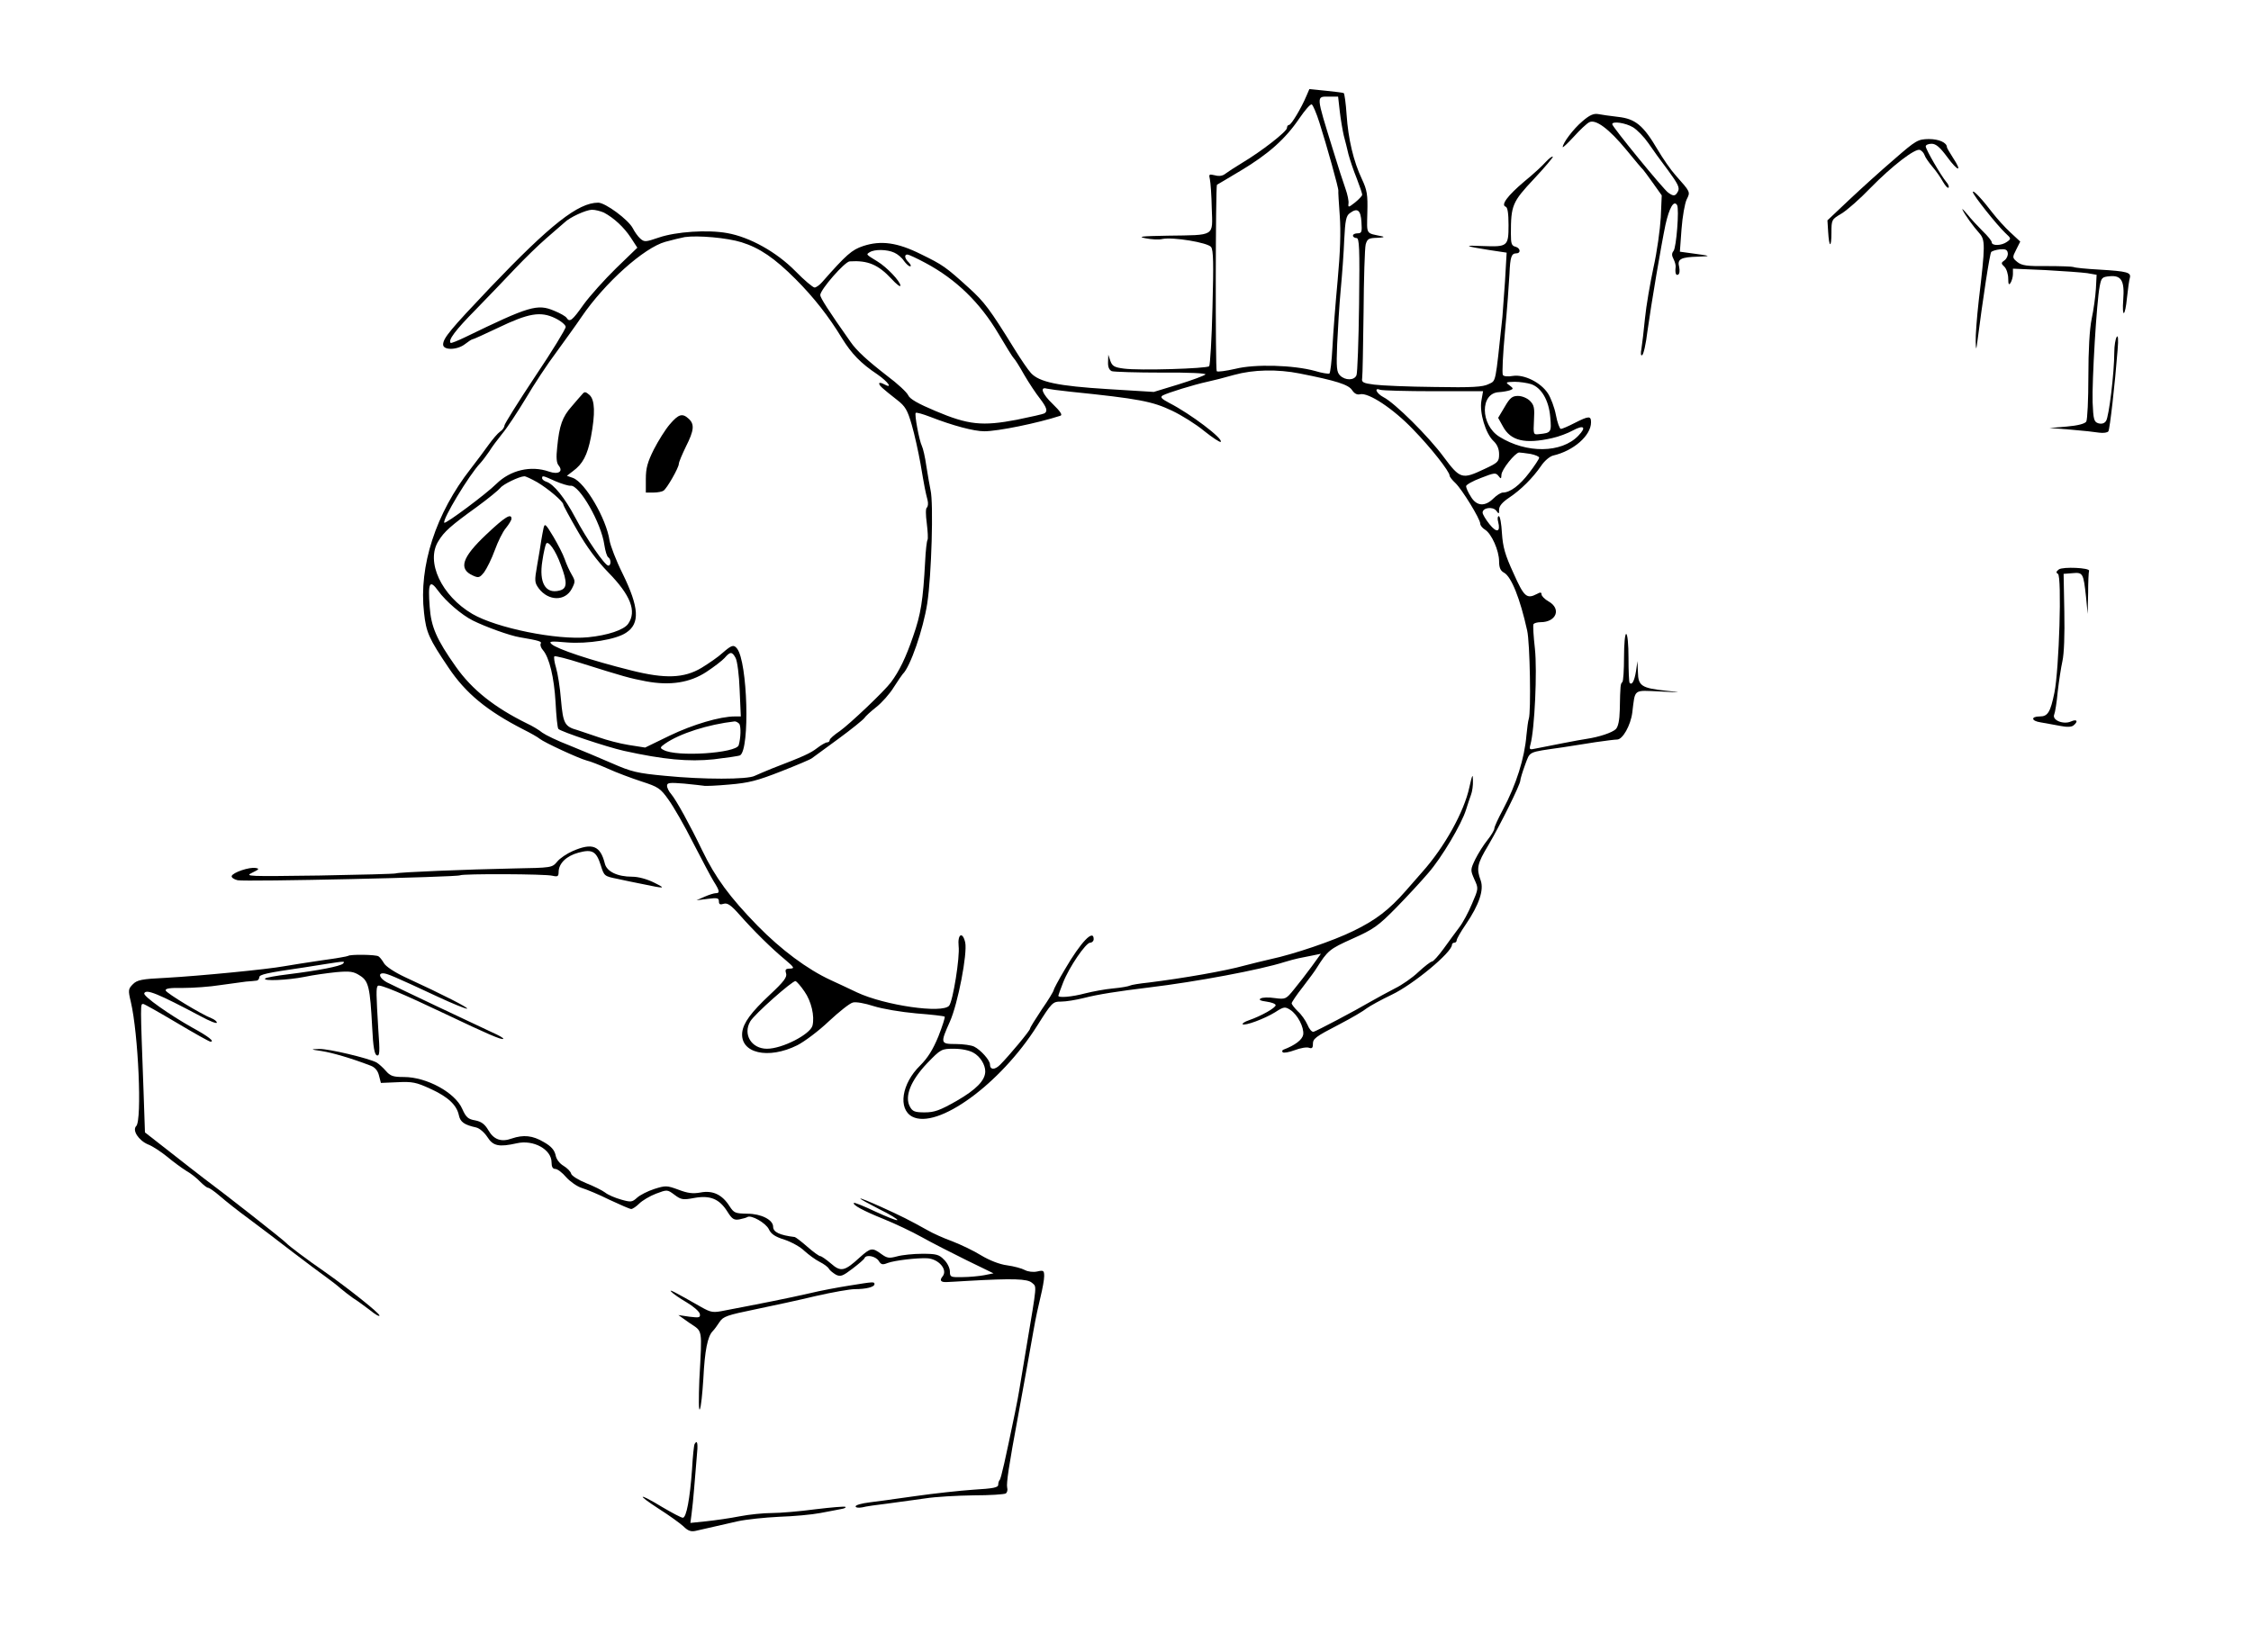 <?xml version="1.0" standalone="no"?>
<!DOCTYPE svg PUBLIC "-//W3C//DTD SVG 20010904//EN"
 "http://www.w3.org/TR/2001/REC-SVG-20010904/DTD/svg10.dtd">
<svg version="1.0" xmlns="http://www.w3.org/2000/svg"
 width="955pt" height="701pt" viewBox="0 0 955 701"
 preserveAspectRatio="xMidYMid meet">
<g transform="translate(0,701) scale(0.1,-0.1)"
fill="#000000" stroke="none">
<path d="M5543 6604 c-22 -53 -65 -124 -74 -124 -5 0 -9 -6 -9 -13 0 -15 -108
-99 -190 -148 -30 -18 -62 -39 -71 -46 -11 -9 -26 -12 -44 -7 -26 6 -27 5 -22
-17 3 -13 7 -69 8 -124 4 -120 16 -112 -186 -115 -113 -2 -131 -4 -95 -11 25
-5 57 -7 72 -3 44 9 191 -15 206 -34 10 -13 11 -69 6 -257 -3 -132 -10 -244
-14 -249 -10 -10 -297 -19 -362 -10 -39 5 -49 10 -57 32 l-9 27 -1 -31 c-1
-22 5 -34 16 -39 10 -3 105 -6 212 -6 117 1 191 -3 185 -8 -5 -5 -56 -24 -114
-42 l-105 -32 -195 12 c-212 13 -291 30 -326 68 -13 14 -44 60 -70 102 -105
170 -128 200 -193 259 -99 90 -111 98 -203 143 -100 50 -170 60 -246 35 -48
-16 -71 -36 -174 -153 -11 -13 -26 -23 -32 -23 -7 0 -44 31 -82 70 -80 81
-193 144 -289 161 -83 15 -217 6 -290 -19 -56 -19 -61 -20 -79 -4 -10 9 -24
29 -31 43 -19 37 -117 109 -147 109 -85 0 -202 -92 -458 -360 -169 -178 -200
-215 -200 -242 0 -25 60 -24 93 2 14 11 28 20 31 20 4 0 52 22 109 49 129 62
180 71 242 41 25 -12 45 -29 45 -37 0 -9 -58 -104 -130 -211 -71 -107 -130
-201 -130 -208 0 -7 -8 -19 -19 -26 -10 -7 -31 -32 -47 -54 -16 -23 -51 -69
-77 -103 -148 -189 -221 -413 -198 -611 9 -84 21 -110 104 -233 73 -109 163
-183 317 -262 30 -15 62 -33 70 -40 20 -16 165 -83 199 -92 14 -3 55 -19 91
-35 35 -16 99 -40 142 -54 71 -23 80 -29 114 -77 21 -29 68 -110 104 -182 37
-71 76 -146 88 -165 26 -41 27 -50 8 -50 -7 0 -29 -7 -47 -15 l-34 -15 48 6
c40 5 47 4 47 -11 0 -12 5 -15 20 -10 16 5 31 -5 68 -47 60 -68 136 -143 193
-190 39 -33 41 -37 21 -38 -19 0 -22 -4 -17 -20 5 -16 -9 -35 -69 -91 -80 -75
-112 -119 -117 -159 -10 -89 110 -117 234 -55 31 16 91 61 134 102 43 40 88
76 101 79 13 4 51 -3 88 -15 38 -12 115 -25 181 -31 64 -5 118 -11 121 -14 2
-3 -10 -41 -27 -84 -23 -56 -45 -91 -77 -123 -79 -77 -95 -184 -34 -217 107
-56 374 138 530 385 63 100 66 103 102 103 20 0 63 7 95 15 62 16 147 29 278
45 200 24 472 75 575 108 19 6 46 13 60 16 14 3 41 8 60 12 l34 7 -39 -54
c-22 -30 -55 -73 -75 -97 -34 -42 -36 -43 -82 -37 -26 4 -53 3 -60 -2 -9 -5 0
-10 25 -13 21 -3 38 -9 39 -15 1 -11 -61 -46 -113 -64 -18 -6 -30 -14 -27 -17
9 -8 93 23 138 51 37 24 42 24 64 10 31 -20 59 -74 55 -105 -4 -22 -34 -45
-84 -64 -5 -2 -7 -7 -3 -11 4 -4 27 0 51 9 24 9 51 14 61 10 11 -4 16 -1 16
14 0 25 7 31 115 87 50 26 101 56 114 67 14 10 61 36 105 57 91 43 256 180
256 212 0 5 5 9 10 9 6 0 10 5 10 10 0 6 17 36 39 68 57 84 77 146 63 186 -19
51 -15 71 32 149 51 87 136 258 136 275 0 6 9 36 20 66 23 60 8 53 160 75 36
6 99 15 140 22 41 6 82 11 90 11 24 -1 58 60 65 114 13 103 2 95 118 90 94 -5
96 -4 26 3 -105 11 -119 21 -120 79 l-2 47 -6 -42 c-7 -43 -17 -61 -27 -51 -3
3 -5 51 -5 107 0 56 -4 101 -10 101 -5 0 -9 -44 -9 -98 0 -54 -3 -102 -7 -106
-8 -8 -9 -10 -11 -118 -1 -45 -7 -72 -17 -82 -16 -15 -70 -33 -123 -41 -30 -4
-171 -32 -216 -41 -27 -6 -29 -5 -23 17 18 66 29 312 19 406 -6 53 -9 100 -6
105 3 4 16 8 30 8 67 0 89 57 34 88 -16 9 -30 23 -30 30 0 9 -5 10 -19 2 -44
-23 -55 -13 -100 88 -36 78 -45 111 -49 170 -2 39 -8 72 -13 72 -5 0 -7 -11
-3 -24 11 -44 -6 -49 -37 -10 -16 20 -29 42 -29 49 0 21 43 27 58 8 11 -15 12
-15 12 5 0 15 14 31 42 50 50 33 101 84 136 135 14 21 36 40 51 44 87 20 161
85 161 141 0 28 -9 28 -70 -3 -27 -14 -53 -25 -58 -25 -5 0 -15 27 -21 59 -6
32 -22 74 -34 92 -31 47 -101 81 -148 74 -22 -4 -40 -2 -43 4 -4 6 0 88 9 184
9 95 17 205 19 245 3 71 8 87 29 87 20 0 18 22 -3 28 -17 4 -20 13 -20 55 0
121 6 135 98 233 46 49 82 92 80 94 -3 3 -16 -7 -30 -22 -14 -16 -54 -53 -91
-83 -71 -60 -101 -100 -79 -107 8 -3 12 -28 12 -78 0 -90 -4 -93 -108 -89 -86
4 -81 0 27 -17 l73 -11 -7 -122 c-5 -66 -10 -134 -11 -151 -31 -289 -26 -269
-59 -285 -24 -12 -68 -15 -230 -12 -110 1 -225 6 -255 10 -47 6 -54 10 -51 27
2 11 4 137 6 280 1 143 5 272 9 288 7 24 13 27 50 28 22 1 32 3 21 6 -72 15
-66 5 -64 101 2 76 -1 95 -23 142 -36 76 -58 170 -65 273 -3 48 -9 89 -12 92
-4 2 -38 6 -76 10 l-70 7 -12 -28z m141 -66 c4 -35 12 -81 17 -103 6 -22 15
-58 20 -80 6 -22 21 -68 35 -102 13 -34 24 -65 23 -70 0 -4 -14 -19 -30 -32
-28 -22 -30 -22 -28 -5 2 10 -4 39 -13 64 -9 25 -33 99 -53 165 -73 236 -72
225 -15 225 l37 0 7 -62z m-86 -49 c30 -94 82 -280 80 -288 -1 -3 2 -51 6
-106 5 -68 2 -156 -9 -275 -9 -96 -19 -223 -22 -283 -3 -59 -9 -109 -13 -112
-4 -2 -32 2 -61 11 -91 25 -255 30 -338 9 -40 -9 -75 -14 -79 -10 -6 6 -5 786
1 791 1 0 47 28 101 60 117 70 189 134 248 221 24 35 47 62 53 60 5 -2 20 -37
33 -78z m-3036 -381 c43 -23 85 -62 114 -106 l28 -43 -90 -87 c-49 -48 -111
-117 -138 -154 -48 -68 -59 -77 -72 -57 -3 6 -27 20 -52 30 -72 31 -107 20
-377 -111 -33 -16 -61 -27 -63 -25 -12 11 19 53 106 141 53 55 129 133 167
174 39 41 99 100 134 130 35 30 69 60 76 66 22 22 90 53 116 54 15 0 37 -6 51
-12z m3214 -40 c3 -42 1 -48 -16 -48 -11 0 -20 -4 -20 -10 0 -5 7 -10 15 -10
12 0 14 -39 11 -282 -2 -156 -7 -291 -11 -300 -9 -23 -48 -23 -70 -1 -14 14
-16 33 -12 132 3 64 9 168 15 231 6 63 13 159 15 213 4 81 8 101 23 112 33 25
47 14 50 -37z m-2630 -86 c77 -24 140 -67 229 -156 78 -78 142 -160 197 -251
41 -66 79 -106 151 -154 46 -32 67 -63 27 -41 -11 6 -20 7 -20 3 0 -9 11 -19
76 -70 35 -27 44 -43 62 -105 12 -41 28 -114 37 -164 18 -106 21 -120 30 -155
4 -15 2 -29 -3 -33 -5 -3 -5 -30 0 -67 4 -33 6 -65 3 -70 -3 -4 -8 -46 -10
-91 -9 -166 -18 -224 -51 -318 -31 -91 -59 -148 -94 -195 -29 -39 -176 -178
-217 -207 -24 -16 -43 -33 -43 -38 0 -6 -5 -10 -11 -10 -6 0 -25 -11 -42 -24
-30 -23 -57 -35 -192 -87 -27 -11 -60 -25 -73 -31 -30 -16 -219 -16 -380 0
-118 11 -143 17 -225 53 -50 22 -132 56 -181 76 -50 19 -101 44 -115 54 -13
11 -43 29 -65 39 -138 68 -233 143 -302 241 -82 116 -105 169 -111 254 -8 103
0 118 36 68 32 -44 99 -102 147 -126 52 -26 156 -64 199 -71 82 -14 95 -18 89
-27 -3 -6 1 -18 9 -27 28 -32 48 -118 54 -222 3 -58 8 -109 12 -113 12 -12
203 -76 278 -93 168 -37 274 -47 381 -36 57 7 107 14 112 17 42 26 32 396 -13
453 -14 18 -23 15 -61 -18 -18 -17 -59 -45 -90 -64 -74 -44 -154 -47 -297 -11
-173 43 -316 91 -339 112 -13 12 -3 13 65 7 89 -7 208 12 251 41 60 39 56 107
-15 252 -27 54 -51 117 -55 140 -14 93 -103 245 -155 265 l-26 9 26 20 c41 30
61 67 76 144 19 101 17 158 -6 179 -16 14 -21 15 -30 4 -7 -7 -27 -31 -46 -53
-39 -44 -52 -80 -61 -172 -5 -45 -3 -67 6 -78 21 -26 -1 -40 -41 -26 -77 27
-164 6 -223 -52 -42 -42 -215 -171 -221 -165 -10 11 105 203 153 253 10 11 27
34 38 50 10 17 35 50 55 75 21 25 65 92 100 150 34 58 92 146 129 195 36 50
85 117 107 150 98 144 265 294 356 319 29 8 66 17 82 20 56 8 180 -3 241 -22z
m648 -44 c14 -6 33 -22 41 -35 9 -12 20 -23 26 -23 6 0 3 7 -5 16 -18 17 -21
34 -6 34 5 0 40 -16 77 -36 129 -69 231 -168 309 -300 32 -54 61 -101 65 -104
4 -3 24 -34 44 -70 21 -36 51 -81 67 -101 29 -38 34 -54 19 -63 -5 -3 -58 -15
-117 -27 -146 -28 -206 -22 -345 37 -74 31 -109 51 -116 67 -6 13 -46 50 -89
82 -85 66 -130 107 -156 145 -94 133 -128 187 -128 198 0 23 104 142 125 143
77 5 121 -14 177 -74 21 -23 38 -36 38 -29 0 18 -58 79 -98 103 -49 30 -48 29
-32 39 21 13 74 12 104 -2z m1721 -513 c153 -30 206 -47 221 -70 10 -15 21
-21 34 -18 35 9 141 -61 225 -149 77 -79 155 -179 155 -196 0 -5 11 -19 25
-32 28 -27 105 -152 105 -172 0 -7 9 -19 21 -26 27 -17 59 -88 59 -134 0 -27
6 -40 21 -48 31 -17 68 -109 98 -245 12 -50 17 -347 7 -375 -3 -8 -7 -40 -10
-70 -8 -97 -43 -209 -100 -316 -20 -37 -36 -72 -36 -79 0 -7 -13 -29 -29 -49
-17 -21 -40 -58 -52 -82 -21 -44 -21 -46 -4 -85 18 -39 18 -39 -10 -104 -15
-36 -39 -81 -54 -100 -14 -19 -44 -59 -66 -90 -22 -30 -44 -55 -50 -55 -5 0
-31 -20 -57 -44 -26 -25 -71 -56 -100 -70 -29 -15 -75 -40 -103 -56 -70 -41
-228 -124 -242 -128 -7 -2 -19 12 -26 30 -8 18 -26 44 -41 57 -14 14 -26 29
-26 34 0 4 21 36 48 70 26 34 52 69 57 78 48 76 55 82 153 126 90 40 109 54
185 131 47 48 108 114 136 147 57 65 142 208 161 270 7 22 16 50 21 63 5 13 9
40 8 60 0 31 -3 26 -15 -28 -22 -104 -106 -255 -200 -360 -12 -14 -44 -50 -70
-80 -70 -80 -127 -124 -222 -170 -85 -42 -253 -99 -352 -120 -30 -7 -80 -19
-110 -27 -82 -23 -262 -54 -406 -72 -39 -4 -75 -10 -80 -13 -5 -3 -37 -9 -71
-12 -34 -3 -87 -13 -119 -21 -56 -15 -114 -20 -114 -10 0 2 9 27 20 55 26 67
97 170 115 170 8 0 15 7 15 15 0 45 -55 -13 -122 -128 -27 -45 -48 -85 -48
-89 0 -4 -22 -41 -50 -81 -27 -41 -50 -77 -50 -82 0 -8 -89 -115 -127 -153
-23 -23 -43 -22 -43 2 0 17 -39 61 -67 75 -12 6 -47 11 -77 11 -67 0 -67 3
-26 95 34 76 75 289 65 336 -11 48 -33 36 -28 -15 6 -47 -24 -233 -40 -253
-27 -35 -274 1 -391 56 -33 16 -83 39 -111 52 -100 46 -211 129 -311 231 -118
121 -179 204 -235 320 -53 110 -110 213 -131 238 -10 11 -18 27 -18 36 0 13
11 14 73 9 39 -4 77 -8 82 -9 6 -2 54 0 109 5 83 7 118 16 220 56 66 26 126
51 131 56 6 4 56 41 112 82 56 41 105 81 110 88 4 7 27 28 51 47 23 18 57 56
74 84 18 28 35 53 38 56 32 30 87 190 104 300 18 117 27 425 14 480 -4 19 -12
65 -18 103 -5 37 -14 75 -19 85 -11 22 -32 134 -26 140 3 3 31 -5 62 -17 95
-37 185 -61 229 -61 57 0 225 34 323 66 10 3 -1 19 -33 50 -44 42 -56 74 -25
65 8 -2 52 -8 99 -13 293 -30 349 -41 433 -81 40 -19 101 -57 136 -86 35 -28
67 -49 70 -46 12 13 -128 119 -218 165 -34 18 -40 25 -28 32 20 11 133 46 189
58 24 5 75 18 113 29 83 23 184 25 280 6z m981 -45 c44 -15 75 -69 81 -139 6
-65 4 -68 -47 -73 -25 -3 -25 -2 -22 59 3 51 1 64 -17 82 -12 12 -34 21 -51
21 -24 0 -34 -8 -56 -46 l-28 -47 20 -36 c33 -62 94 -76 209 -50 28 6 67 21
87 32 48 26 60 15 24 -22 -71 -74 -220 -76 -335 -4 -81 51 -82 185 -2 189 17
1 38 5 47 8 16 6 15 8 -2 21 -18 13 -16 14 22 15 23 0 54 -5 70 -10z m-414
-30 l210 0 -7 -40 c-9 -51 18 -140 51 -171 16 -15 24 -34 24 -56 0 -32 -4 -36
-62 -63 -95 -45 -103 -43 -173 51 -64 87 -208 230 -256 254 -30 16 -41 42 -13
31 9 -3 110 -6 226 -6z m411 -266 c20 -4 37 -11 37 -16 0 -5 -19 -34 -42 -64
-40 -53 -81 -84 -112 -84 -8 0 -26 -11 -40 -25 -36 -36 -72 -33 -96 8 -11 17
-20 37 -20 44 0 6 28 22 63 35 56 22 63 23 74 9 11 -14 12 -14 13 4 0 22 58
94 75 95 6 0 27 -3 48 -6z m-4214 -120 c46 -27 111 -82 111 -95 0 -4 27 -54
60 -111 38 -67 84 -129 130 -176 96 -98 122 -166 85 -219 -18 -26 -88 -49
-170 -57 -132 -13 -388 39 -491 99 -131 77 -199 222 -144 309 24 40 52 65 163
145 48 35 93 72 100 81 11 15 79 48 101 49 5 1 30 -11 55 -25z m78 4 c26 -11
55 -20 64 -19 37 4 130 -158 143 -251 4 -26 11 -50 17 -53 12 -8 12 -35 0 -35
-15 0 -93 114 -141 205 -44 83 -91 141 -122 151 -10 3 -18 10 -18 15 0 12 2
12 57 -13z m764 -750 c7 -13 15 -74 17 -135 l5 -113 -26 0 c-62 0 -177 -34
-275 -81 l-105 -51 -70 11 c-38 6 -94 21 -125 32 -32 11 -73 25 -92 31 -54 15
-61 27 -70 129 -4 52 -14 113 -21 136 -7 23 -10 45 -7 48 3 3 55 -10 114 -29
178 -56 206 -64 275 -77 102 -19 186 -6 256 40 32 21 67 48 77 59 24 28 32 28
47 0z m16 -280 c7 -13 6 -59 -3 -90 -10 -34 -265 -51 -319 -20 -16 8 -15 11 6
26 63 44 183 82 296 95 6 0 15 -5 20 -11z m276 -1135 c29 -41 44 -105 34 -145
-10 -37 -128 -98 -193 -98 -66 0 -103 61 -71 116 17 30 180 174 192 171 6 -2
23 -22 38 -44z m717 -260 c29 -16 50 -51 50 -79 0 -38 -38 -77 -121 -125 -72
-41 -95 -49 -136 -49 -42 0 -52 4 -63 25 -23 43 4 110 73 183 59 61 61 62 115
62 32 0 65 -7 82 -17z"/>
<path d="M2842 5210 c-19 -22 -49 -70 -68 -107 -27 -54 -34 -80 -34 -125 l0
-58 33 0 c17 0 37 4 42 8 15 10 65 98 65 114 0 7 14 40 30 73 35 69 37 95 12
118 -27 25 -43 20 -80 -23z"/>
<path d="M2063 4742 c-103 -97 -119 -146 -57 -174 24 -11 29 -10 48 14 11 15
32 57 45 93 13 36 34 79 47 94 13 16 24 34 24 40 0 25 -29 7 -107 -67z"/>
<path d="M2306 4769 c-3 -13 -7 -37 -10 -54 -2 -16 -10 -63 -17 -103 -12 -68
-11 -74 7 -99 41 -54 112 -55 140 -1 15 29 15 33 0 59 -9 15 -23 45 -30 66 -7
21 -30 65 -49 97 -32 53 -36 57 -41 35z m73 -155 c29 -76 28 -102 -6 -110 -59
-15 -87 34 -72 126 5 35 13 68 16 73 9 15 40 -28 62 -89z"/>
<path d="M6713 6495 c-38 -32 -83 -92 -83 -109 0 -4 21 16 47 44 26 29 55 56
65 61 27 15 84 -27 158 -117 35 -43 67 -81 71 -84 3 -3 22 -29 42 -57 l37 -52
-4 -93 c-3 -51 -16 -147 -31 -213 -14 -66 -31 -163 -36 -215 -5 -52 -12 -110
-15 -129 -4 -21 -3 -32 3 -28 6 4 16 48 22 99 17 122 58 364 77 455 16 71 35
105 49 83 10 -16 -3 -181 -15 -195 -8 -10 -8 -19 0 -34 6 -12 10 -27 9 -34 -3
-25 1 -38 11 -32 6 3 7 18 4 32 -9 34 7 42 81 44 59 2 55 3 -34 15 l-44 6 7
96 c4 53 14 110 22 126 16 32 16 31 -47 102 -20 22 -54 71 -77 110 -60 102
-94 130 -167 138 -33 4 -71 9 -85 12 -19 3 -36 -4 -67 -31z m215 -25 c18 -11
47 -41 65 -67 17 -25 55 -78 84 -116 42 -57 50 -74 42 -89 -11 -21 -19 -22
-42 -5 -21 15 -237 279 -237 290 0 14 56 6 88 -13z"/>
<path d="M8035 6333 c-55 -47 -141 -125 -191 -172 l-91 -86 3 -48 c4 -69 14
-71 14 -4 0 55 1 56 43 81 23 14 78 62 122 108 93 95 190 169 210 162 8 -3 17
-13 20 -22 3 -10 18 -31 33 -49 15 -17 35 -46 45 -64 10 -17 20 -29 24 -25 3
3 -1 14 -9 23 -23 27 -88 139 -88 152 0 6 11 11 25 11 18 0 35 -14 66 -56 46
-63 66 -66 25 -4 -14 22 -26 42 -26 45 0 20 -34 35 -77 35 -46 -1 -53 -4 -148
-87z"/>
<path d="M8370 6195 c0 -12 102 -140 138 -174 25 -23 25 -24 7 -37 -23 -17
-65 -18 -65 -2 0 6 -17 27 -38 47 -20 20 -50 52 -65 71 -16 19 -25 28 -21 20
11 -23 46 -71 71 -99 26 -29 26 -50 -2 -286 -8 -71 -14 -150 -13 -175 1 -31 2
-36 5 -15 26 202 55 391 61 396 4 4 20 9 37 11 22 2 31 -1 33 -15 2 -10 -4
-24 -13 -31 -16 -11 -16 -14 -1 -28 9 -9 16 -32 16 -50 0 -25 3 -29 10 -18 5
8 10 25 10 37 l0 23 138 -6 c75 -4 155 -10 177 -13 l40 -7 -3 -59 c-2 -33 -10
-91 -18 -128 -9 -44 -14 -133 -14 -245 0 -97 -4 -183 -9 -191 -6 -9 -36 -17
-83 -21 l-73 -6 90 -7 c50 -4 104 -10 122 -13 17 -2 34 0 38 6 6 9 28 202 39
345 4 47 2 65 -4 55 -5 -8 -10 -37 -10 -64 0 -88 -23 -276 -35 -292 -7 -11
-19 -14 -33 -10 -18 6 -21 16 -24 89 -3 89 17 427 30 492 7 37 10 40 44 43 48
4 62 -20 56 -99 -6 -82 8 -74 16 9 4 37 9 74 12 83 6 23 -11 28 -129 35 -56 3
-105 8 -110 11 -4 2 -54 4 -111 4 -86 -1 -108 2 -127 17 -22 18 -22 20 -5 53
l17 34 -42 39 c-23 21 -56 58 -74 81 -45 59 -85 102 -85 90z"/>
<path d="M8735 4594 c-12 -9 -13 -14 -4 -19 17 -11 5 -405 -15 -504 -17 -83
-28 -101 -62 -101 -39 0 -37 -19 3 -25 21 -4 58 -10 83 -15 29 -6 49 -5 57 2
21 17 15 28 -10 17 -32 -15 -82 5 -72 29 4 9 11 53 15 97 5 44 14 103 20 130
7 31 10 111 8 210 l-3 160 38 3 c44 4 46 0 57 -100 l7 -73 2 88 c0 48 2 90 4
95 4 13 -111 18 -128 6z"/>
<path d="M2430 3399 c-25 -11 -55 -31 -66 -45 -22 -26 -23 -26 -185 -29 -198
-4 -492 -16 -500 -21 -4 -2 -150 -6 -325 -9 -304 -4 -317 -4 -284 12 29 14 32
17 15 20 -27 5 -97 -19 -102 -34 -2 -6 9 -14 25 -18 32 -7 931 13 944 21 11 7
363 6 392 -2 22 -5 26 -3 26 17 1 36 33 67 84 81 59 16 76 6 95 -54 14 -45 15
-46 70 -57 31 -7 76 -16 101 -21 105 -22 107 -21 55 5 -30 15 -67 25 -93 25
-63 0 -108 22 -116 56 -19 76 -53 89 -136 53z"/>
<path d="M1477 2954 c-2 -2 -53 -11 -113 -19 -60 -9 -131 -20 -159 -25 -70
-13 -357 -41 -500 -49 -104 -5 -123 -9 -141 -27 -20 -20 -21 -25 -9 -75 32
-136 48 -502 23 -527 -18 -18 10 -61 50 -78 19 -7 55 -31 81 -52 25 -21 62
-48 81 -60 20 -11 46 -32 59 -46 14 -14 29 -26 34 -26 5 0 28 -16 51 -36 23
-20 77 -63 121 -95 44 -33 128 -96 187 -142 59 -45 123 -93 143 -107 19 -14
47 -35 61 -48 14 -12 38 -30 52 -40 15 -9 46 -32 70 -50 23 -19 42 -30 42 -24
0 10 -132 115 -233 186 -77 53 -152 110 -162 121 -9 11 -262 210 -350 275 -22
17 -87 67 -145 113 l-105 82 -6 175 c-14 381 -14 370 -1 370 4 0 68 -36 142
-80 74 -44 138 -80 143 -80 19 0 -8 22 -76 59 -98 55 -210 134 -205 146 7 20
58 -1 241 -98 37 -20 67 -32 67 -26 0 5 -10 13 -22 18 -44 17 -192 107 -195
118 -3 9 19 12 74 11 43 0 114 5 157 12 44 6 93 13 110 15 17 1 37 3 44 4 6 0
12 7 12 14 0 12 31 19 190 42 19 3 62 10 95 15 76 12 81 12 70 1 -12 -11 -103
-29 -232 -45 -50 -6 -95 -14 -98 -18 -12 -12 97 -7 167 7 37 8 97 16 135 20
57 5 73 3 99 -14 38 -23 44 -50 53 -220 4 -85 10 -116 20 -119 12 -4 13 14 6
109 -9 151 -10 178 -2 186 8 8 105 -33 292 -122 168 -80 234 -109 240 -103 3
3 -19 15 -48 28 -61 28 -411 194 -446 212 -29 16 -39 38 -16 38 16 0 41 -10
236 -101 58 -27 112 -49 120 -49 13 1 -98 58 -263 134 -45 21 -82 46 -89 59
-7 12 -17 25 -23 29 -11 8 -122 9 -129 2z"/>
<path d="M1366 2550 c44 -7 124 -30 207 -62 18 -7 30 -21 35 -42 l8 -31 71 3
c61 3 79 0 139 -28 75 -34 112 -69 121 -113 6 -28 23 -40 73 -51 14 -3 35 -21
48 -41 24 -38 49 -43 125 -26 70 16 147 -26 147 -81 0 -19 5 -28 16 -28 9 0
30 -16 46 -35 17 -19 47 -40 67 -46 20 -6 73 -28 117 -50 45 -21 86 -39 92
-39 6 0 22 11 34 23 13 13 45 32 71 42 48 18 48 18 79 -5 28 -21 36 -22 84
-13 67 12 106 -4 140 -58 20 -32 28 -37 51 -33 14 3 30 7 34 10 16 10 78 -25
91 -52 9 -20 27 -32 66 -44 30 -10 68 -31 85 -48 18 -16 46 -37 64 -46 18 -9
36 -22 40 -30 4 -7 18 -18 30 -25 19 -9 28 -6 70 26 26 20 50 40 51 45 7 16
47 8 60 -12 10 -16 16 -18 38 -9 30 11 124 22 168 20 49 -3 88 -49 65 -77 -14
-17 -8 -25 17 -24 11 0 51 3 89 5 193 11 254 9 273 -8 21 -19 23 4 -24 -277
-14 -85 -28 -166 -30 -180 -2 -14 -10 -56 -18 -95 -40 -194 -59 -280 -65 -285
-3 -3 -6 -12 -6 -20 0 -12 -21 -16 -105 -21 -58 -4 -168 -16 -245 -27 -77 -11
-166 -23 -197 -27 -32 -4 -58 -11 -58 -17 0 -5 12 -7 28 -4 15 4 63 11 107 16
44 6 116 16 160 22 44 7 136 12 205 13 69 0 130 4 137 8 6 4 9 15 6 25 -4 17
7 93 46 302 27 149 49 267 66 366 8 47 22 111 30 143 8 33 15 71 15 86 0 24
-3 26 -29 20 -17 -4 -40 -1 -53 6 -13 7 -46 16 -75 20 -32 4 -75 21 -110 42
-32 20 -87 46 -123 60 -36 13 -83 34 -105 47 -77 43 -111 60 -197 99 -49 22
-88 38 -88 35 0 -2 36 -22 81 -45 45 -22 79 -43 76 -46 -3 -3 -45 14 -93 36
-48 23 -89 39 -91 37 -8 -8 40 -34 127 -69 47 -19 119 -53 160 -76 41 -23 127
-67 190 -98 l115 -56 -40 -8 c-22 -4 -64 -8 -92 -8 -50 -1 -53 0 -53 24 0 14
-11 37 -25 50 -21 22 -33 25 -92 25 -37 0 -86 -5 -107 -11 -34 -9 -42 -8 -67
10 -38 28 -45 27 -91 -14 -65 -60 -81 -63 -123 -26 -20 17 -40 31 -45 31 -5 0
-30 18 -55 40 -25 22 -49 40 -53 41 -65 8 -92 21 -92 44 0 29 -51 55 -109 55
-52 1 -57 3 -76 32 -31 49 -71 68 -123 58 -33 -6 -55 -3 -94 12 -49 18 -54 18
-102 3 -28 -9 -61 -26 -73 -37 -21 -19 -26 -20 -68 -8 -25 7 -56 20 -68 30
-12 9 -48 27 -81 40 -32 13 -61 31 -63 40 -2 9 -17 24 -32 33 -17 10 -31 28
-34 46 -5 21 -18 37 -50 55 -47 28 -86 32 -136 15 -44 -16 -76 -5 -99 35 -15
26 -30 37 -56 42 -30 5 -39 13 -55 49 -30 69 -151 135 -247 135 -46 0 -58 4
-77 26 -12 14 -30 30 -40 36 -35 18 -202 58 -242 57 -39 -1 -39 -2 11 -9z"/>
<path d="M3603 1555 c-44 -7 -121 -21 -170 -33 -82 -19 -218 -46 -355 -72 -53
-11 -60 -10 -103 14 -114 65 -139 78 -127 65 7 -8 36 -28 65 -45 29 -17 54
-39 56 -49 3 -16 -2 -17 -44 -12 l-47 7 48 -34 c56 -38 53 -18 41 -241 -3 -79
-3 -133 2 -125 5 8 11 67 15 130 6 120 18 180 40 202 7 7 20 25 29 39 15 23
33 29 150 53 72 15 189 40 259 57 70 16 144 29 165 29 47 0 83 9 83 21 0 11
-2 11 -107 -6z"/>
<path d="M2947 883 c-3 -5 -8 -53 -11 -108 -9 -125 -24 -205 -39 -205 -7 0
-46 21 -87 45 -102 62 -114 57 -15 -7 44 -28 91 -62 105 -75 18 -18 31 -23 50
-19 87 20 122 28 180 41 36 8 115 16 175 19 61 2 139 9 175 16 36 7 76 14 89
17 13 2 21 6 18 9 -3 3 -60 -2 -127 -10 -67 -9 -150 -16 -185 -16 -35 0 -96
-6 -137 -14 -40 -8 -104 -17 -141 -21 l-68 -7 5 38 c3 22 8 71 11 109 3 39 8
98 11 133 6 56 3 75 -9 55z"/>
</g>
</svg>
